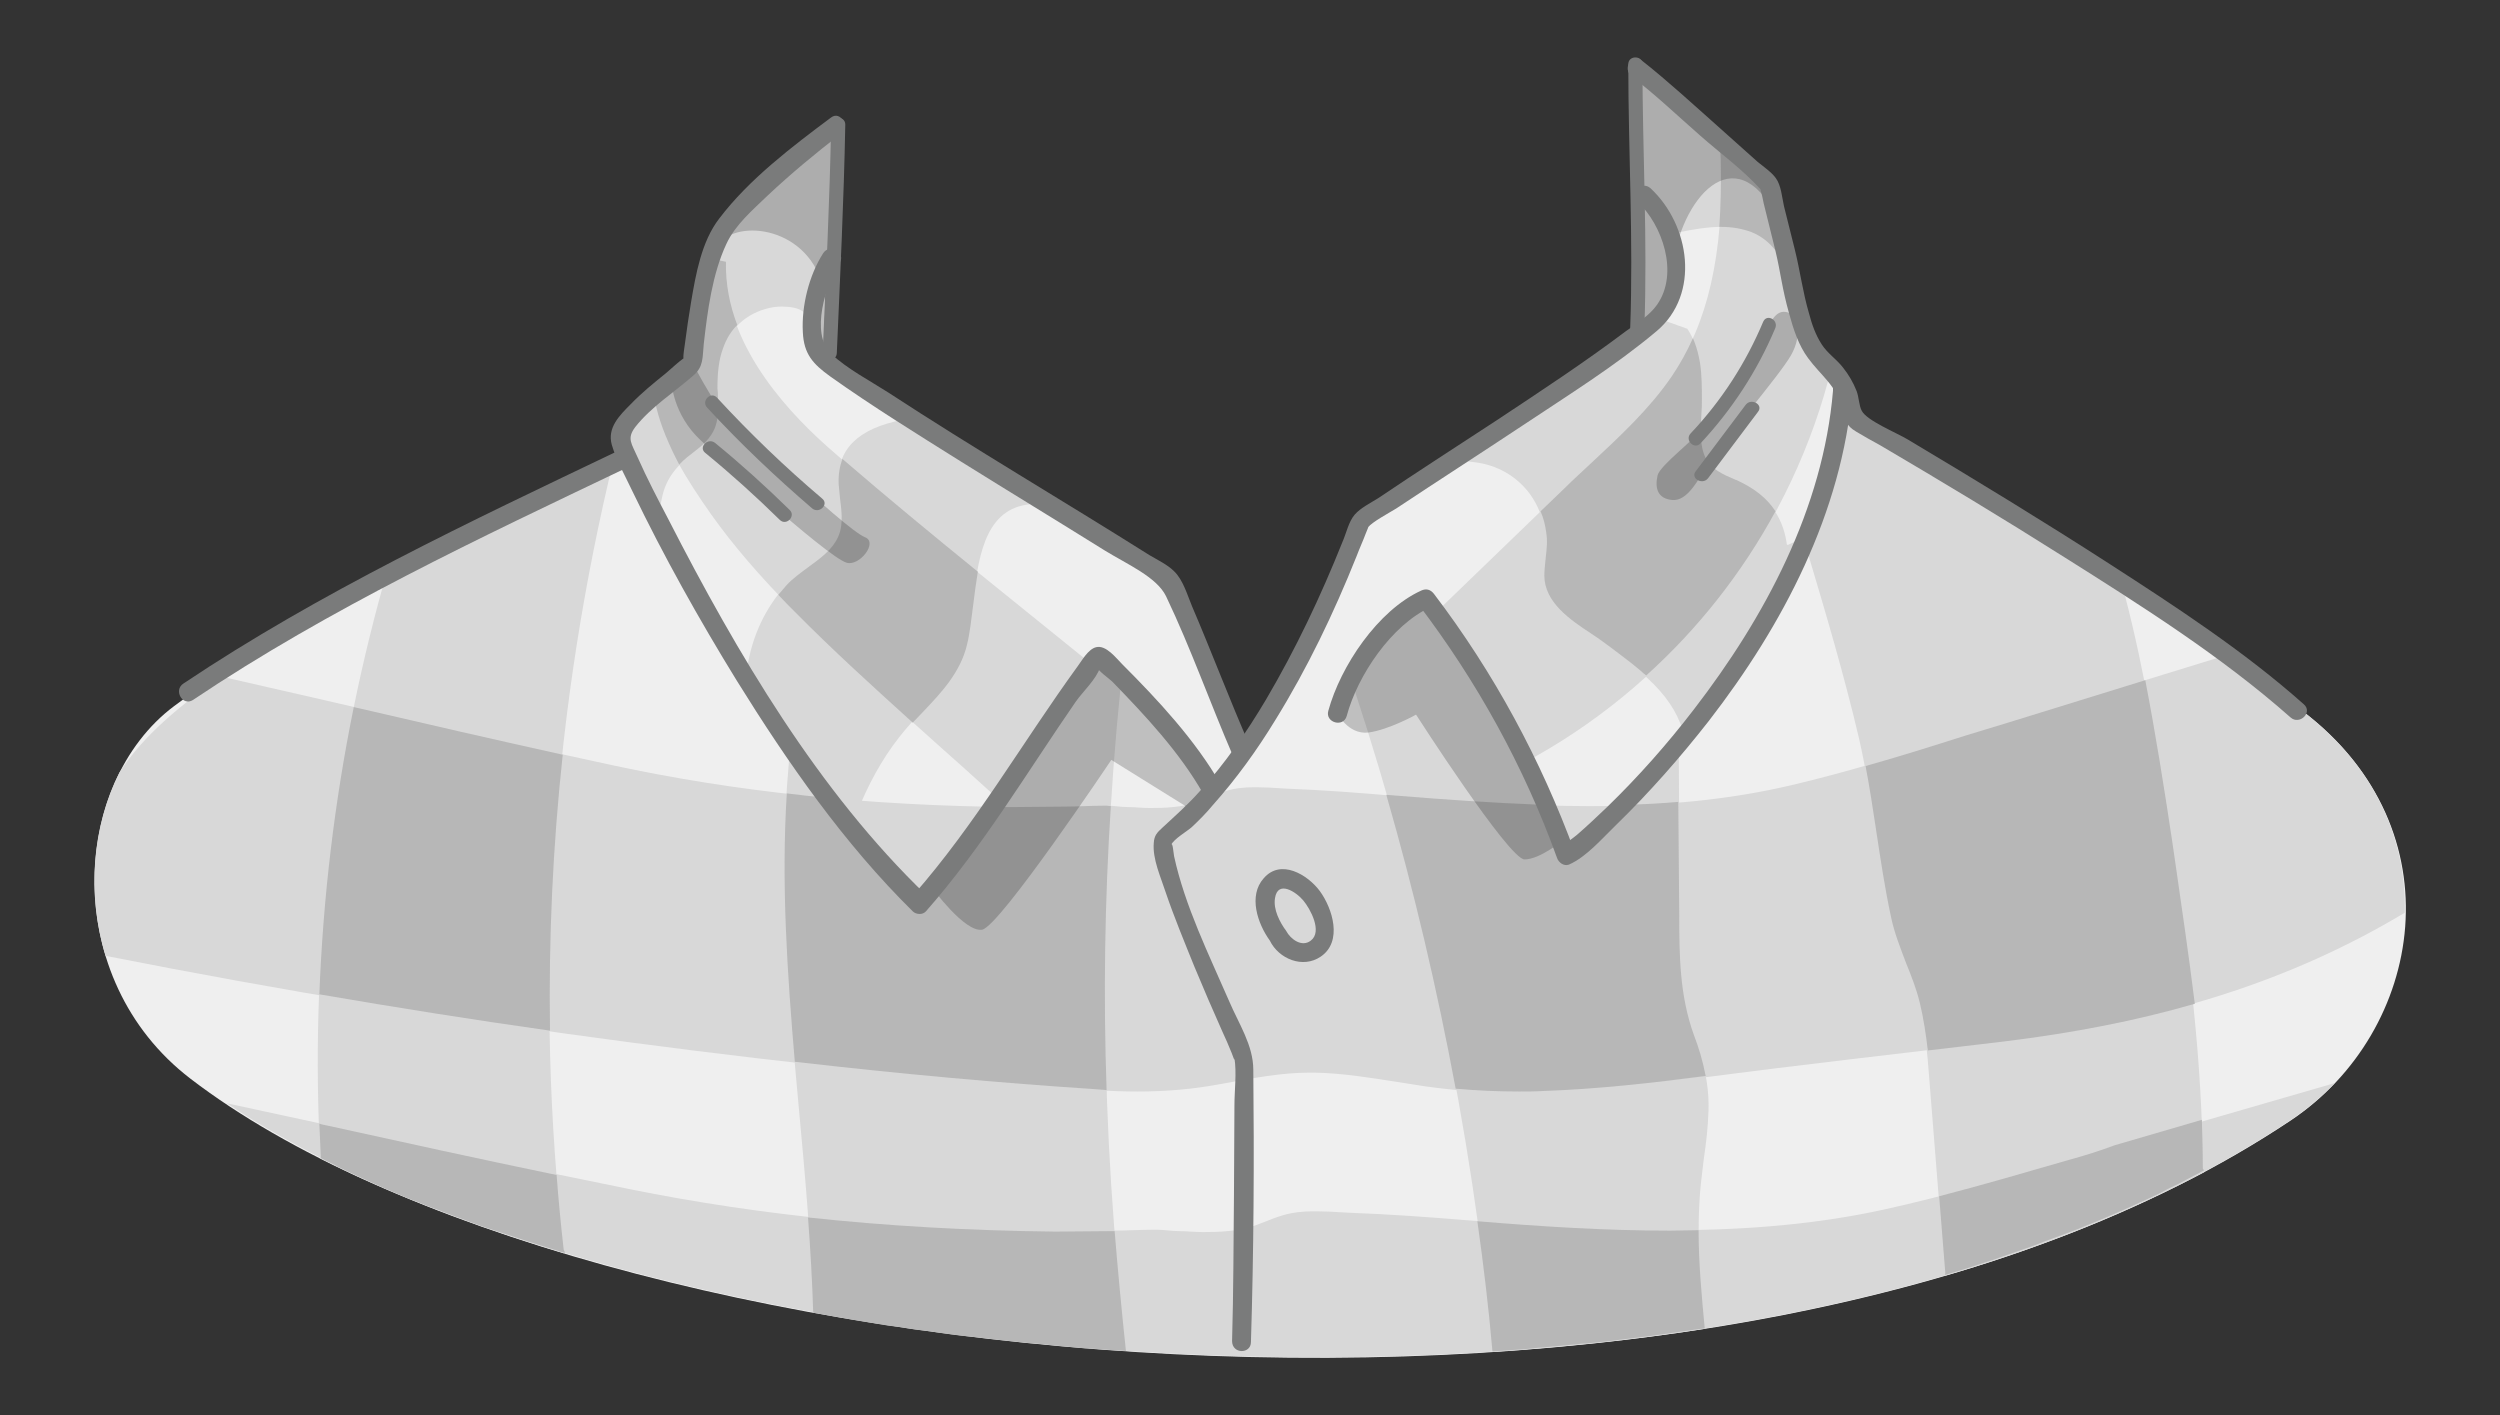 <?xml version="1.0" encoding="utf-8"?>
<!-- Generator: Adobe Illustrator 19.2.0, SVG Export Plug-In . SVG Version: 6.00 Build 0)  -->
<svg version="1.1" id="Layer_1" xmlns="http://www.w3.org/2000/svg" xmlns:xlink="http://www.w3.org/1999/xlink" x="0px" y="0px"
	 viewBox="0 0 530 300" style="enable-background:new 0 0 530 300;" xml:space="preserve">
<rect x="0" y="0" width="530" height="300" fill="#333333" stroke="none"/>
<style type="text/css">
	.st0{fill:#EFEFEF;}
	.st1{fill:#D8D8D8;}
	.st2{fill:#B7B7B7;}
	.st3{opacity:0.2;enable-background:new    ;}
	.st4{opacity:0.2;}
	.st5{fill:#7A7B7B;}
	.st6{fill:none;stroke:#7A7B7B;stroke-miterlimit:10;}
</style>
<g>
	<path class="st0" d="M488.2,150.8c-9.6-7.3-84.4-55.1-93-60.5c-3.5-2.2-7.1,0.2-6.5-10.4c-14.5-16.2-13.6-40.8-13.6-40.8L347,13.8
		c0,0,1.4,44.7,1.4,55.2c-5.5,4.4-52.3,37.8-57.8,40.2c-12.2,24.3-27.8,51.4-27.8,51.4l-13.9-36.5c0,0-63.3-39.3-73-46.4
		c-3.3-2,2.2-51.3,2.2-51.3s-22.9,19-23.5,20.9c-5.7,19.6-3.6,31.1-20.5,41.5c-5.7,3.5-1.1,8.6-1.1,8.6s-55.7,22.1-96.1,52.3
		c-21.9,16.4-24.2,57.8,3.5,79c83,63.6,325,89.2,445.3,8.8C513.9,218.6,521.2,175.9,488.2,150.8z"/>
	<g>
		<path class="st1" d="M138.4,105.7c-1.7-3.3-2.9-5.9-4-8.3c-0.2-0.5-0.4-0.9-0.6-1.3c-1-2.1-1.8-3.7,0.2-6.2c2.4-3,5.4-5.4,8.3-7.7
			c1.4-1.1,2.8-2.2,4.1-3.3c1.5-1.3,1.6-2.5,1.7-4.5c0-0.5,0.1-1,0.1-1.5c0.8-6.6,1.8-14.8,4.9-21.5c1.7-3.7,4.8-6.6,7.8-9.4
			c0.4-0.4,0.8-0.8,1.2-1.2c4-3.8,8.3-7.4,13.2-11.2l1.7-1.3v2.1c-0.2,6.9-0.4,14.3-0.7,22.5v0.6l-0.5,0.3c-0.2,0.1-0.3,0.2-0.4,0.4
			c-1.9,3-3.3,6.9-3.9,11l-0.2,1.5l-1.3-0.8c-0.9-0.6-2.4-0.9-4.1-0.9c-0.6,0-1.2,0-1.8,0.1c-5.1,0.8-9.1,4-10.8,8.8
			c-0.9,2.4-1.2,5.1-1.2,8.5c0,0.7,0,1.4,0.1,2.1c0.2,4.5,0.3,7.4-4.7,11.1c-3.7,2.8-6.3,5.5-7.2,10.1l-0.6,2.9L138.4,105.7z"/>
		<path class="st1" d="M179.8,173.1c-7.2-9-14.2-19-21.3-30.7l-0.2-0.3l0.1-0.4c1-6.8,3.9-13,8.4-17.8c1.4-1.5,3-2.7,4.6-3.8
			c2.2-1.6,4.4-3.2,5.7-5.3c1.8-2.9,1.4-5.9,1-9.1c-0.1-1-0.3-2-0.3-3.1c-0.5-7.3,4.1-11.8,13.6-13.6l0.4-0.1l0.4,0.2
			c3.2,2,6.4,4,9.6,6l2.5,1.6c4.5,2.8,9.1,5.6,13.7,8.5l2.3,1.4l-2.7,0.4c-9.1,1.4-10.3,11.9-11.4,21.2c-0.4,3-0.7,5.9-1.3,8.3
			c-1.5,5.9-5.5,10.2-9.4,14.3c-1.7,1.7-3.4,3.6-4.8,5.4c-3.8,4.8-6.8,10.4-9.2,16.5l-0.6,1.6L179.8,173.1z"/>
		<path class="st1" d="M376.4,53.1c-1.4-1.8-3.1-3.1-5.1-3.9c-1.9-0.7-4-1.1-6.4-1.1c-3.1,0-6.2,0.6-8.8,1.1l-0.8,0.2l-0.3-0.8
			c-1.3-3.2-3.2-5.7-5.6-7.9c-0.2-0.2-0.4,0.1-0.7,0.1h-1v-1.4l-0.1-4.3c-0.1-5.9-0.3-12.2-0.3-18.2v-2.2l1.7,1.4
			c3.3,2.7,6.5,5.5,9.6,8.3c1.1,1,2.1,1.9,3.2,2.9c1.4,1.2,2.8,2.4,4.2,3.6c3.1,2.6,6.3,5.2,9,8.2l0.2,0.2l0.1,0.2
			c0.2,0.8,0.4,1.5,0.5,2.2c0.1,0.3,0.2,0.7,0.2,1l2.4,9.6L376.4,53.1z"/>
		<path class="st1" d="M237.6,145.3v-0.5l-0.9-1c-0.2-0.2-0.6-0.5-1-0.9c-0.6-0.5-1.3-1.1-1.8-1.6l-1-1.1l-0.6,1.4
			c-0.6,1.3-1.9,2.8-3,4.2c-0.7,0.8-1.3,1.6-1.8,2.3c-2.8,4.1-5.7,8.3-8.4,12.4c-7.2,10.9-14.7,22.1-23.4,32
			c-0.2,0.2-0.5,0.2-0.6,0.2c-0.3,0-0.6-0.1-0.8-0.3c-8.6-8.4-16.8-18.4-25.3-30.6l-1.6-2.3l-0.2,2.7c-2.2,24.5,0,49.2,2.2,73.2
			c1.3,14,2.6,28.4,3,42.7c21.2,3.9,43.6,6.6,66.4,8.2C233.2,239.7,232.8,192.2,237.6,145.3z"/>
		<path class="st1" d="M360.6,250.8c0.2-1.7,0.4-3.4,0.6-5.1c0.5-3.3,0.9-6.8,1-10.2c0.2-6.2-1.4-11.5-3-15.9
			c-3-8.3-3.1-16.7-3.1-25.5l-0.2-34.9l-1.7,2c-4.2,4.9-8.3,9.3-12.4,13.3c-0.6,0.6-1.2,1.2-1.8,1.8c-2.4,2.4-5,5.1-7.8,6.3
			c-0.1,0-0.1,0-0.2,0c-0.3,0-0.8-0.4-1-0.9c-6.8-18.7-16.4-36.5-28.5-52.6l-0.5-0.7l-0.8,0.4c-5.4,3.1-10.7,9.2-14.2,16.3l-0.3,0.6
			l0.4,0.5c0,0.1,0.1,0.1,0.1,0.2c14.9,45.4,24.8,92.6,29.3,140.2c15.2-1,30.2-2.6,45-4.9C360.5,272.1,359.5,261.4,360.6,250.8z"/>
		<path class="st1" d="M399.1,93.6c-0.6-0.4-1.3-0.7-1.9-1.1c-1-0.6-2.1-1.2-3.1-1.8c-0.7-0.4-1.2-0.8-1.5-1.3l-0.2-0.2
			c-0.5-0.2-1-0.3-1.5-0.6l-0.2,1.2c-1.4,8.6-4,17.5-7.7,26.3l-0.3,0.6l0.5,0.5c0.1,0.1,0.1,0.1,0.1,0.2
			c3.8,12.7,7.7,25.9,10.8,39.1c1.5,6.5,2.5,13.3,3.5,19.8c0.9,5.9,1.8,12,3.1,18c0.7,3.4,2,6.6,3.2,9.8c1.1,2.7,2.2,5.5,2.9,8.4
			c1.3,5.2,1.8,10.8,2.2,16.1l3.3,41.4c0,0,0,0.1,0,0.2l-0.1,0.3c8.7-2.5,17.2-5.4,25.3-8.5c1.8-0.7,3.5-1.4,5.3-2.1
			c8.5-3.5,16.7-7.3,24.5-11.4l-0.1-0.1c-0.1-0.1-0.2-0.1-0.2-0.4c-0.1-23.4-3.1-46.2-5.8-63.4l-0.9-6.2
			c-2.6-17.3-5.4-35.3-9.9-52.5c-11.1-7.2-22.8-14.7-32.7-21.1C411.8,101.1,405.6,97.4,399.1,93.6z"/>
		<path class="st1" d="M119.5,264.9c-6.2-54.7-2.9-109.6,9.6-163.3l0.5-2l-1.9,0.9c-16.4,7.8-31.2,14.9-45.9,22.7l-0.4,0.2l-0.1,0.4
			c-11,39.5-15.6,80.4-13.4,121.3v0.5c15,7.6,32.5,14.3,51.7,20.1L119.5,264.9z"/>
		<path class="st1" d="M488.2,150.8c-2.4-1.8-8.8-6.1-17.2-11.6l-45.4,14c-3.1,0.9-6.1,1.9-9.2,2.8c-12,3.7-24.4,7.6-36.8,10.5
			c-12.8,3-26.7,4.4-42.6,4.4c-13.7,0-27.5-1.1-40.5-2.1c-8-0.7-15.8-1.3-23.6-1.6c-0.6,0-1.1-0.1-1.7-0.1c-1.5-0.1-3.1-0.2-4.7-0.2
			c-1.1,0-2,0-2.9,0.1c-2.9,0.2-5.1,1.1-7.4,2.1c-0.6,0.3-1.3,0.5-2,0.8c-3.4,1.3-7.4,1.4-10.4,1.4c-1.6,0-3.2-0.2-4.7-0.2
			s-3-0.3-4.5-0.3h-0.3c-2.9,0-5.8,0.2-8.7,0.2c-3.7,0-7.3,0.1-11,0.1c-30.7-0.3-58.5-3.2-84.9-8.9c-20.1-4.3-40.5-9-60.2-13.6
			c-7.4-1.7-14.8-3.4-22.3-5.1l-0.5-0.1l-0.4,0.3c-7.4,5.5-15.6,11.7-21,20.1c-5.7,11.3-7,25.6-2.9,38.9h0.1h0.1h0.1
			c37,7.3,74.4,13.5,111,18.3c36.4,4.8,68.6,8.1,98.4,10.1c3.3,0.2,6.3,0.3,9.1,0.3c6.1,0,11.7-0.5,17.1-1.5l1.7-0.3
			c6-1.1,11.7-2.2,17.7-2.2c0.3,0,0.7,0,1,0c5.9,0.1,11.9,1.1,17.7,2c1.9,0.3,3.8,0.6,5.7,0.9c6.4,0.9,13.1,1.4,19.8,1.4
			c1.7,0,3.4,0,5-0.1c12.9-0.4,25.8-2.1,38.4-3.7c3.4-0.4,6.8-0.9,10.2-1.3l15.7-1.9c11.1-1.3,22.1-2.6,33.2-4
			c34.2-4.1,61.4-12.8,85.4-27.2C510.2,178.2,503.6,162.5,488.2,150.8z"/>
		<path class="st1" d="M323.6,160.2c-5.2-10.5-11.4-20.6-18.4-30.1l-0.7-1l1.1-0.5c0.1,0,0.1-0.1,0.2-0.1l26-25.1
			c1.8-1.7,3.6-3.4,5.4-5.1c6.2-5.7,12.5-11.6,17.2-18.5c7.7-11.3,11-25.8,10.5-45.9l-0.1-2.2l1.7,1.4c2.4,2,5.2,4.4,7.5,6.9
			l0.2,0.2l0.1,0.2c0.2,0.7,0.4,1.4,0.5,2.1c0.1,0.3,0.2,0.7,0.2,1l2.5,10.1c0.5,2,0.8,3.9,1.2,5.7c0.4,2.3,0.9,4.7,1.7,7.6
			c0.8,3,1.9,6.4,3.8,9.1c0.8,1.1,1.7,2.1,2.6,3.1l0.9,1l-0.1,0.5c-9.1,33.7-31.8,62.8-62.3,79.9l-1,0.7L323.6,160.2z"/>
		<path class="st1" d="M210.2,168.1c-3.6-3.3-7.2-6.5-10.8-9.7c-10.3-9.2-21-18.8-30.9-28.7c-7.4-7.5-13-14-17.7-20.6
			c-5-7.1-9.9-14.8-11.8-22.9l-0.1-0.6l0.5-0.4c1-0.8,2-1.6,3-2.4c1.4-1.1,2.8-2.2,4.1-3.4c1.5-1.3,1.6-2.5,1.7-4.5
			c0-0.5,0.1-1,0.1-1.5c0.7-5.5,1.5-12.3,3.6-18.3l1.9,0.4c-0.5,16.1,11.4,30.1,21.5,39.1c12.1,10.7,24.9,21,37.3,31
			c5.7,4.6,11.5,9.3,17.2,13.9l0.9,0.6l-0.5,0.9l-0.4,0.6c-0.2,0.3-0.4,0.6-0.5,0.8c-4.1,5.7-8.1,11.6-11.9,17.4
			c-1.9,2.8-3.7,5.6-5.6,8.3l-0.7,1.1L210.2,168.1z"/>
		<polygon class="st1" points="346.9,39.3 347,70.9 352.5,67.6 356,59 355.4,52.2 352.4,44.1 		"/>
		<path class="st1" d="M485.7,237.4c3.4-2.3,6.5-4.9,9.3-7.8l-46.6,13.5c-3.3,0.9-6.5,1.9-9.8,2.8c-12.8,3.7-25.9,7.6-39.1,10.5
			c-13.6,3-28.5,4.4-45.3,4.4c-14.5,0-29.3-1.1-43.1-2.1c-8.5-0.7-16.8-1.3-25.1-1.6c-0.6,0-1.2-0.1-1.8-0.1c-1.6-0.1-3.3-0.2-5-0.2
			c-1.1,0-2.1,0-3.1,0.1c-3.1,0.2-5.4,1.1-7.9,2.1c-0.7,0.3-1.4,0.5-2.1,0.8c-3.7,1.3-7.9,1.4-11.1,1.4c-1.7,0-3.4-0.2-5-0.2
			s-3.2-0.3-4.8-0.3h-0.3c-3.1,0-6.2,0.2-9.3,0.2c-3.9,0-7.8,0.1-11.7,0.1c-32.7-0.3-62.2-3.2-90.4-8.9c-21.4-4.3-43.1-9-64.1-13.6
			c-7.1-1.5-14.2-3.1-21.3-4.6C137.3,293.6,368.9,315.5,485.7,237.4z"/>
		<path class="st1" d="M356.2,153.3c-1.5-3.8-4.2-7.3-8.6-11c-2-1.7-4.2-3.3-6.3-4.9l-1.5-1.1c-0.8-0.6-1.7-1.2-2.6-1.8
			c-4.4-3-9.8-6.7-9.9-12.3c0-1.3,0.1-2.6,0.3-3.8c0.2-1.8,0.4-3.5,0.1-5.3c-0.5-3.1-1.6-5.9-3.3-8.3c-2.8-3.8-6.9-6.2-11.7-6.8
			l-2.7-0.3l3.5-2.3c2.9-1.9,5.8-3.8,8.7-5.7c1.5-1,3-2,4.6-3c8-5.3,16.3-10.7,23.7-17c0.5-0.4,1-0.9,1.5-1.4l0.4-0.5l5.3,1.9
			l0.2,0.3c0.6,0.9,1,1.8,1.3,2.8c0.5,1.3,0.8,2.5,1.1,4.2c0.4,2.7,0.4,5.3,0.4,7.8c0,1-0.1,2-0.1,3c-0.2,3.3-0.4,6.8,0.9,9.4
			c1.2,2.4,3.7,3.5,6.3,4.6l0.3,0.1c6.3,2.8,9.8,7.1,10.7,13.4c0,0.2,0.1,0.2,0.2,0.2s0.2,0,0.3-0.1l2.4-1.1l-1,2.4
			c-4.9,11.3-12,22.9-20.8,34.4c-0.4,0.5-0.9,1.1-1.3,1.6l-1.8,2.2L356.2,153.3z"/>
	</g>
	<g>
		<path class="st2" d="M75,149.9c-4.1,20.1-6.5,40.4-7.3,60.9c16.3,2.8,32.6,5.4,48.9,7.7c-0.3-19.6,0.6-39.1,2.7-58.5
			C104.4,156.7,89.6,153.3,75,149.9z"/>
		<path class="st2" d="M234.6,231.1c-0.7-20-0.4-40.2,0.9-60.2c-0.3,0-0.6-0.1-0.9-0.1h-0.3c-2.9,0-5.8,0.2-8.7,0.2
			c-3.7,0-7.3,0.1-11,0.1c-0.9,0-1.7,0-2.5,0c-5.1,7.4-10.4,14.8-16.3,21.5c-0.2,0.2-0.5,0.2-0.6,0.2c-0.3,0-0.6-0.1-0.8-0.3
			c-6.8-6.7-13.5-14.5-20.2-23.5c-2.5-0.2-4.9-0.5-7.4-0.8c-1.2,19,0.1,38.1,1.7,56.9c22.6,2.6,43.7,4.5,63.6,5.8
			C233,231,233.8,231,234.6,231.1z"/>
		<path class="st2" d="M341.7,174.4c-0.6,0.6-1.2,1.2-1.8,1.8c-2.4,2.4-5,5.1-7.8,6.3c-0.1,0-0.1,0-0.2,0c-0.3,0-0.8-0.4-1-0.9
			c-1.3-3.7-2.8-7.4-4.4-11c-10.2-0.4-20.4-1.1-30.1-1.9c-0.8-0.1-1.7-0.1-2.5-0.2c5.9,20.5,10.8,41.3,14.7,62.3
			c4.4,0.4,8.9,0.6,13.4,0.6c1.7,0,3.4,0,5-0.1c11.6-0.4,23.2-1.7,34.6-3.2c-0.6-3.2-1.5-6.1-2.5-8.7c-3-8.3-3.1-16.7-3.1-25.5
			l-0.2-23.9c-3.4,0.3-7,0.5-10.6,0.6C344.2,172,343,173.2,341.7,174.4z"/>
		<path class="st2" d="M461.4,184.5l-0.9-6.2c-1.7-11.3-3.5-22.7-5.7-34.1l-29.1,9c-3.1,0.9-6.1,1.9-9.2,2.8
			c-6.9,2.2-13.9,4.4-21,6.4c0.9,4.7,1.6,9.4,2.3,14c0.9,5.9,1.8,12,3.1,18c0.7,3.4,2,6.6,3.2,9.8c1.1,2.7,2.2,5.5,2.9,8.4
			c0.8,3.3,1.3,6.7,1.7,10.1c5.4-0.6,10.7-1.3,16.1-1.9c14.7-1.8,28.1-4.4,40.5-8C464,202.4,462.6,192.8,461.4,184.5z"/>
		<path class="st2" d="M364.9,48.1c2.4,0,4.5,0.4,6.4,1.1c2,0.8,3.7,2.1,5.1,3.9l0.8-0.4l-2.3-9.2c-0.1-0.3-0.2-0.7-0.2-1
			c-0.2-0.7-0.3-1.4-0.5-2.1l-0.1-0.2l-0.2-0.2c-2.3-2.6-5.1-4.9-7.5-6.9l-1.7-1.4l0.1,2.2c0.1,5.1,0,9.8-0.3,14.2
			C364.6,48.1,364.8,48.1,364.9,48.1z"/>
		<path class="st2" d="M376.4,108.4c-1.8-2.8-4.5-4.9-8.2-6.6l-0.3-0.1c-2.6-1.1-5.1-2.2-6.3-4.6c-1.3-2.6-1.1-6.1-0.9-9.4
			c0.1-1,0.1-2,0.1-3c0-2.5,0-5.1-0.4-7.8c-0.3-1.6-0.6-2.9-1.1-4.2c-0.1-0.3-0.3-0.7-0.4-1c-1.3,2.9-2.8,5.6-4.5,8.1
			c-4.7,6.9-11.1,12.8-17.2,18.5c-1.8,1.7-3.7,3.4-5.4,5.1l-5.2,5c0.6,1.4,1,2.9,1.2,4.5c0.3,1.8,0.1,3.5-0.1,5.3
			c-0.1,1.2-0.3,2.5-0.3,3.8c0,5.7,5.5,9.4,9.9,12.3c0.9,0.6,1.8,1.2,2.6,1.8l1.5,1.1c2.1,1.6,4.3,3.2,6.3,4.9
			c0.4,0.4,0.9,0.8,1.3,1.1C359.9,133.4,369.3,121.5,376.4,108.4z"/>
		<path class="st2" d="M178.6,97.3c-0.6,1.6-0.9,3.4-0.8,5.4c0.1,1,0.2,2.1,0.3,3.1c0.4,3.2,0.8,6.3-1,9.1c-1.3,2.1-3.5,3.7-5.7,5.3
			c-1.6,1.2-3.3,2.4-4.6,3.8c-0.6,0.7-1.2,1.4-1.8,2.1c1.1,1.2,2.3,2.4,3.5,3.6c8,8.1,16.6,15.9,25,23.5c0.7-0.7,1.4-1.5,2.1-2.2
			c3.9-4.1,8-8.4,9.4-14.3c0.6-2.4,0.9-5.2,1.3-8.3c0.3-2.4,0.6-4.8,1-7.2C197.7,113.4,188,105.4,178.6,97.3z"/>
		<path class="st2" d="M156.3,68.9c-1.6-4.2-2.5-8.7-2.4-13.4l-1.9-0.4c-2.1,6.1-2.9,12.8-3.6,18.3c-0.1,0.5-0.1,1.1-0.1,1.5
			c-0.2,2-0.3,3.2-1.7,4.5c-1.3,1.2-2.7,2.3-4.1,3.4c-1,0.8-2,1.6-3,2.4l-0.5,0.4l0.1,0.6c1,4.2,2.8,8.3,4.9,12.3c1-1.1,2.2-2,3.5-3
			c4.9-3.7,4.8-6.6,4.7-11.1c0-0.7,0-1.4-0.1-2.1c0-3.4,0.3-6.1,1.2-8.5C154,71.8,155,70.2,156.3,68.9z"/>
		<path class="st2" d="M119.5,264.9c-0.6-5.3-1.1-10.5-1.5-15.8c-16.4-3.4-32.8-7-48.7-10.5c-0.5-0.1-1.1-0.2-1.6-0.4
			c0.1,2.3,0.2,4.5,0.3,6.8v0.5c1.1,0.6,2.3,1.1,3.4,1.7c0,0,0.1,0,0.1,0.1c3.4,1.6,6.8,3.2,10.4,4.8c0.1,0,0.2,0.1,0.3,0.1
			c1.7,0.7,3.4,1.5,5.2,2.2c0.2,0.1,0.4,0.2,0.6,0.2c1.7,0.7,3.4,1.4,5.2,2c0.2,0.1,0.5,0.2,0.7,0.3c1.8,0.7,3.5,1.3,5.4,2
			c0.2,0.1,0.3,0.1,0.5,0.2c1.8,0.7,3.6,1.3,5.5,1.9c0.1,0,0.2,0.1,0.3,0.1c1.8,0.6,3.7,1.2,5.5,1.8c0.3,0.1,0.6,0.2,0.9,0.3
			c1.8,0.6,3.6,1.1,5.4,1.7c0.4,0.1,0.8,0.2,1.2,0.4c0.4,0.1,0.8,0.2,1.2,0.3L119.5,264.9z"/>
		<path class="st2" d="M236.3,261c-0.3,0-0.6,0-0.9,0c-3.9,0-7.8,0.1-11.7,0.1c-18.3-0.2-35.7-1.2-52.4-3c0.5,6.7,0.9,13.5,1.1,20.2
			l0,0c2.6,0.5,5.2,0.9,7.9,1.4c0.4,0.1,0.7,0.1,1.1,0.2c2.2,0.4,4.5,0.7,6.7,1.1c0.8,0.1,1.5,0.2,2.3,0.3c1.9,0.3,3.7,0.6,5.6,0.8
			c0.9,0.1,1.8,0.2,2.7,0.4c1.8,0.2,3.5,0.5,5.3,0.7c1,0.1,1.9,0.2,2.9,0.3c1.7,0.2,3.5,0.4,5.2,0.6c1,0.1,2,0.2,2.9,0.3
			c1.7,0.2,3.5,0.4,5.2,0.5c1,0.1,2,0.2,2.9,0.3c1.8,0.2,3.6,0.3,5.3,0.5c0.9,0.1,1.9,0.2,2.8,0.2c1.9,0.1,3.7,0.3,5.6,0.4
			c0.6,0,1.2,0.1,1.9,0.1C237.8,278,237,269.5,236.3,261z"/>
		<path class="st2" d="M360.1,260.8c-2,0-4,0.1-6,0.1c-13.8,0-27.7-0.9-40.9-2c1.3,9.2,2.4,18.4,3.2,27.6c0.5,0,1-0.1,1.4-0.1
			c1-0.1,1.9-0.1,2.9-0.2c1.5-0.1,3.1-0.2,4.6-0.4c0.8-0.1,1.5-0.1,2.3-0.2c2.2-0.2,4.3-0.4,6.5-0.6c0.8-0.1,1.6-0.2,2.4-0.2
			c1.6-0.2,3.1-0.3,4.7-0.5c0.8-0.1,1.6-0.2,2.4-0.3c2.2-0.3,4.3-0.5,6.5-0.8c0.2,0,0.5-0.1,0.7-0.1c2.1-0.3,4.2-0.6,6.3-0.9
			c0.7-0.1,1.4-0.2,2.1-0.3s1.5-0.2,2.2-0.3C360.8,275.1,360.1,268,360.1,260.8z"/>
		<path class="st2" d="M438.6,245.9c-9,2.6-18.2,5.3-27.5,7.7l1.3,16.2c0,0,0,0.1,0,0.2l-0.1,0.3c0.6-0.2,1.1-0.3,1.7-0.5
			c1.3-0.4,2.6-0.8,3.9-1.2c0.9-0.3,1.8-0.6,2.7-0.9c1.3-0.4,2.6-0.8,3.9-1.3c0.9-0.3,1.7-0.6,2.6-0.9c1.3-0.5,2.7-0.9,4-1.4
			c0.8-0.3,1.6-0.6,2.3-0.9c1.4-0.5,2.7-1,4.1-1.5c1.9-0.7,3.7-1.4,5.6-2.2c1.5-0.6,2.9-1.2,4.3-1.8c0.7-0.3,1.4-0.6,2.1-0.9
			c1.4-0.6,2.7-1.2,4-1.8c0.7-0.3,1.5-0.7,2.2-1c1.3-0.6,2.6-1.2,3.8-1.9c0.8-0.4,1.5-0.7,2.3-1.1c1.2-0.6,2.4-1.3,3.6-1.9
			c0.6-0.3,1.3-0.7,1.9-1l-0.1-0.1c-0.1-0.1-0.2-0.1-0.2-0.4c0-3.4-0.1-6.8-0.2-10.2l-18.5,5.4C445.1,244,441.9,245,438.6,245.9z"/>
	</g>
	<path class="st3" d="M227.4,144l-29.8,44.2c0,0,6.9,9.5,10.6,8.9s27.4-36,27.4-36l17.2,10.7l3.2-6.7l-21.2-26.6L227.4,144z"/>
	<g class="st4">
		<path d="M183.4,113.9c-4.4-1.7-31.2-27.6-31.2-27.6s-6.2-9.9-6-11.4l-3.9,5.4c0,0,0,6.4,5.2,12c2.1,2.3,27.8,25.8,32,27
			C182.2,120.1,186.2,115,183.4,113.9z"/>
		<path d="M174.7,61.7l-1.7,4.5l-0.2,7.2l2.9,0.1l2.4-47.7l-13.5,10l-12.3,16C156.3,46.3,171.8,48,174.7,61.7z"/>
		<path d="M354.4,62.5c-1-14.6,9.4-31.7,18.8-21.7c3.6,3.8-2.4-5.8-2.4-5.8l-24.2-21.4l0.7,56.8C347.3,70.3,354.4,63.2,354.4,62.5z"
			/>
		<path d="M378.9,66.2c-2.6-0.7-3.6,2.4-5.2,5.2c0,0-11.9,17.5-13,19.5c-1,2-8.8,7.7-9.3,9.9c-0.6,2.7,0,4.9,3.1,5.2
			c3.3,0.3,5.5-4.3,7.9-8.1s14.8-18.2,17.3-22.6S381.1,66.8,378.9,66.2z"/>
	</g>
	<path class="st3" d="M303.6,128.4h-4.1l-11,12.1l-5.1,10.5c0,0,2.3,4.8,6.7,4.3c4.4-0.6,10.1-3.8,10.1-3.8s19.7,30.7,23,30.7
		s8.2-4.1,8.2-4.1l-9.8-21L303.6,128.4z"/>
	<g>
		<g>
			<path class="st5" d="M345.9,16.2c5.1,3.9,9.8,8.4,14.6,12.6c4.2,3.7,9,7.2,12.7,11.3c0.8,0.9-0.4-1.3,0,0c0.3,1,0.5,2,0.7,3
				c0.8,3.4,1.7,6.7,2.5,10.1c1.1,4.6,1.4,8,2.9,13.3c0.9,3.3,2,6.7,4,9.4c2.7,3.7,6.1,5.9,7.3,10.8c0.6,2.4,0.7,3.5,2.9,4.8
				c1.7,1,3.4,2,5.1,2.9c13.1,7.7,26.2,15.6,39,23.7c16.5,10.4,33.3,21,48,34c1.9,1.7,4.8-1.1,2.8-2.8c-12.6-11.2-27-20.6-41.1-29.7
				c-14.1-9.1-28.4-17.8-42.8-26.4c-2.5-1.5-8.7-4-9.8-6.1c-0.6-1.1-0.6-2.9-1.1-4.2c-0.7-1.8-1.7-3.5-2.9-5c-1.4-1.8-3.3-3-4.5-4.9
				c-1.3-2-2.1-4.3-2.7-6.6c-1.3-4.4-1.9-9.1-3-13.5c-0.8-3.1-1.5-6.1-2.3-9.2c-0.4-1.8-0.6-4.4-1.7-5.9c-0.9-1.3-2.7-2.5-3.9-3.5
				c-2.8-2.5-5.7-5.1-8.5-7.6c-5.3-4.7-10.6-9.6-16.2-14C345.9,11.2,343.9,14.6,345.9,16.2L345.9,16.2z"/>
		</g>
		<g>
			<path class="st5" d="M388.6,82.8c-2.1,25-14.4,48-29.5,67.6c-5.6,7.3-11.8,14.3-18.4,20.7c-2.1,2-4.2,4-6.4,5.9
				c-0.7,0.6-1.7,1.2-2.3,1.9c-0.2,0.2-1.3,0.8-0.6,0.5c0.8,0.5,1.6,0.9,2.5,1.4c-7.2-19.7-17.2-38.2-29.9-54.9
				c-0.7-0.9-1.6-1.2-2.7-0.7c-9.2,4.2-17.1,16-19.7,25.5c-0.7,2.5,3.2,3.6,3.9,1.1c2.3-8.6,9.5-19.3,17.8-23.1
				c-0.9-0.2-1.8-0.5-2.7-0.7c12.5,16.4,22.5,34.5,29.5,53.9c0.3,0.9,1.4,1.8,2.5,1.4c3.7-1.6,7.1-5.6,9.9-8.3
				c7.1-6.9,13.7-14.4,19.8-22.2c15.7-20.3,28.2-44.1,30.4-70C392.8,80.3,388.8,80.3,388.6,82.8L388.6,82.8z"/>
		</g>
		<g>
			<path class="st5" d="M265.2,284.5c0.6-19.2,0.7-38.5,0.5-57.7c0-5.2-3.1-9.8-5.1-14.5c-4.3-9.9-9.4-20.2-11.7-30.8
				c-0.1-0.5-0.3-3.1-0.6-2.4c0.5-1.2,3.4-2.9,4.3-3.7c1.6-1.5,3.1-3,4.5-4.7c5-5.6,9.4-11.7,13.3-18.1c6.8-11,12.4-22.7,17.2-34.7
				c0.6-1.6,1.3-3.1,1.9-4.7c0.2-0.6,0.8-1.8,0.5-1.4c1-1.2,4.2-2.9,6-4c8.9-5.9,17.9-11.7,26.8-17.6c9.6-6.4,19.6-12.6,28.4-20
				c9.3-7.8,7.1-22.5-1.3-30.3c-1.9-1.7-4.7,1.1-2.8,2.8c5.3,4.9,8.9,15.2,4.2,21.9c-1.6,2.3-4.4,4-6.6,5.6
				c-8.9,6.7-18.2,12.8-27.4,18.9c-8.4,5.5-16.8,10.9-25.1,16.5c-1.6,1-3.8,2.1-5,3.5c-1.3,1.5-1.8,4-2.6,5.8
				c-4.6,11.5-9.9,22.7-16.2,33.4c-4.1,6.9-8.7,13.6-14.1,19.5c-2.4,2.7-5.1,5.1-7.8,7.6c-1.2,1.1-1.8,1.7-1.9,3.3
				c-0.3,3.4,1.5,7.3,2.5,10.4c1.8,5.3,4,10.6,6.1,15.8c1.9,4.6,3.9,9.2,5.9,13.7c0.7,1.5,1.4,3.1,2,4.6c0.3,0.7,0.7,2.1,0.6,1.1
				c0.5,3.2,0,6.8,0,10.1c0,6.3-0.1,12.6-0.1,18.9c-0.1,10.3-0.1,20.7-0.4,31C261.2,287.1,265.2,287.1,265.2,284.5L265.2,284.5z"/>
		</g>
		<g>
			<path class="st5" d="M265,158.2c-4.3-9.8-8.1-19.9-12.3-29.7c-1-2.4-1.9-5.6-3.8-7.4c-1.4-1.4-3.5-2.4-5.2-3.4
				c-18.4-11.6-37.2-22.6-55.4-34.5c-3.9-2.5-8.7-5-12.1-8.2c-4.5-4.3-1.1-14.8,1.8-19.3c1.4-2.2-2.1-4.2-3.5-2
				c-3,4.7-4.6,11.2-4.3,16.7c0.2,4.7,2.2,6.8,5.8,9.4c9,6.4,18.4,12.2,27.8,18.1c10.1,6.3,20.3,12.5,30.4,18.8
				c4.7,2.9,11,5.6,13,9.7c5.3,11.1,9.4,22.8,14.3,34.1C262.5,162.6,266,160.6,265,158.2L265,158.2z"/>
		</g>
		<g>
			<path class="st5" d="M40.9,148.4c28.9-19.4,60.7-34.3,92.1-49.3c2.3-1.1,0.3-4.6-2-3.5c-31.4,15-63.1,29.9-92.1,49.3
				C36.7,146.3,38.7,149.8,40.9,148.4L40.9,148.4z"/>
		</g>
		<g>
			<path class="st5" d="M269.2,199.4c1.9,3.9,7,6,10.8,3.4c4.7-3.2,2.5-10.2-0.2-13.9c-2.6-3.5-8.3-6.9-11.9-2.7
				C264.6,189.9,266.6,195.8,269.2,199.4c1.5,2.1,5,0.1,3.5-2c-1.4-1.9-2.8-4.6-2.4-7c0.6-3.9,4.5-1.3,6,0.5s4.1,6.6,1.6,8.5
				c-1.9,1.5-4.3-0.3-5.2-2C271.5,195.1,268.1,197.1,269.2,199.4z"/>
		</g>
		<g>
			<path class="st5" d="M149.9,86.4c7,7.6,14.5,14.7,22.3,21.4c1.5,1.2,3.6-0.9,2.1-2.1C166.4,99,159,91.9,152,84.3
				C150.7,82.9,148.6,85,149.9,86.4L149.9,86.4z"/>
		</g>
		<g>
			<path class="st5" d="M149.5,96c5.5,4.5,10.7,9.2,15.8,14.2c1.4,1.4,3.5-0.8,2.1-2.1c-5.1-5-10.3-9.7-15.8-14.2
				C150.1,92.7,148,94.8,149.5,96L149.5,96z"/>
		</g>
		<g>
			<path class="st5" d="M373.8,68.2c-3.7,8.8-8.8,16.7-15.4,23.7c-1.3,1.4,0.8,3.5,2.1,2.1c6.7-7.2,12-15.3,15.8-24.3
				C377.2,67.9,374.6,66.4,373.8,68.2L373.8,68.2z"/>
		</g>
		<g>
			<path class="st5" d="M370.1,85.8c-3.5,4.7-7.1,9.4-10.6,14.1c-1.2,1.5,1.4,3,2.6,1.5c3.5-4.7,7.1-9.4,10.6-14.1
				C373.9,85.8,371.3,84.3,370.1,85.8L370.1,85.8z"/>
		</g>
		<g>
			<path class="st5" d="M348.6,69.6c0.7-18.7-0.4-37.3-0.4-56c0-1.9-3-1.9-3,0c0,18.7,1.1,37.3,0.4,56
				C345.5,71.5,348.5,71.5,348.6,69.6L348.6,69.6z"/>
		</g>
		<g>
			<path class="st5" d="M176.2,26.4c-0.3,16.2-1.1,32.3-1.8,48.5c-0.1,1.9,2.9,1.9,3,0c0.7-16.2,1.5-32.3,1.8-48.5
				C179.2,24.5,176.2,24.5,176.2,26.4L176.2,26.4z"/>
		</g>
		<g>
			<path class="st5" d="M258.8,166.3c-5.4-9.4-13.3-17.9-20.9-25.5c-1.3-1.3-3.4-4.1-5.5-3.6c-1.7,0.4-3,2.8-3.9,4
				c-11.7,16.1-21.7,33.6-34.9,48.6c0.9,0,1.9,0,2.8,0c-22.9-22-40.1-51.2-54.7-79.7c-2.3-4.4-4.5-8.6-6.5-13.1
				c-1.3-3-2.4-4-0.5-6.5c3.4-4.3,8.2-7.3,12.3-10.9c2.2-1.9,1.9-3.8,2.2-6.7c0.8-7,1.8-14.8,4.8-21.2c1.9-4.1,5.6-7.2,8.8-10.3
				c4.9-4.6,10.1-8.9,15.4-13c2-1.5,0-5-2-3.5c-8.3,6.2-17.4,13.1-23.7,21.4c-3.8,4.9-5,11.9-6,17.8c-0.5,2.9-0.9,5.8-1.3,8.8
				c-0.1,1-0.4,2.2-0.3,3.2c0.1,2.5-0.1-0.8,0.8-0.5c-0.5-0.2-4.1,3.2-4.5,3.5c-2.6,2.1-5.2,4.2-7.5,6.6c-2.4,2.4-5,5-4,8.6
				c1,3.4,2.9,6.7,4.4,9.9c6.6,13.7,14.1,27.1,22.1,40.1c10.8,17.4,22.7,34.5,37.3,48.9c0.7,0.7,2.1,0.8,2.8,0
				c12-13.6,21.5-29.6,31.8-44.5c1.4-2,4.4-4.8,5.1-7.2c0-0.1,0.6-0.6,0.6-0.7c-0.2-0.8-1.4-0.3-1.3,0.5s2.7,2.6,3.3,3.2
				c7,7.2,14.3,15,19.3,23.8C256.6,170.5,260.1,168.5,258.8,166.3L258.8,166.3z"/>
		</g>
		<path class="st6" d="M145.8,75.7c-0.1,0-0.2,0-0.4,0.1C145.6,75.7,145.7,75.6,145.8,75.7z"/>
		<path class="st6" d="M145.8,76.2c-0.1,0-0.2,0-0.4,0.1C145.6,76.2,145.7,76.2,145.8,76.2z"/>
	</g>
</g>
</svg>
